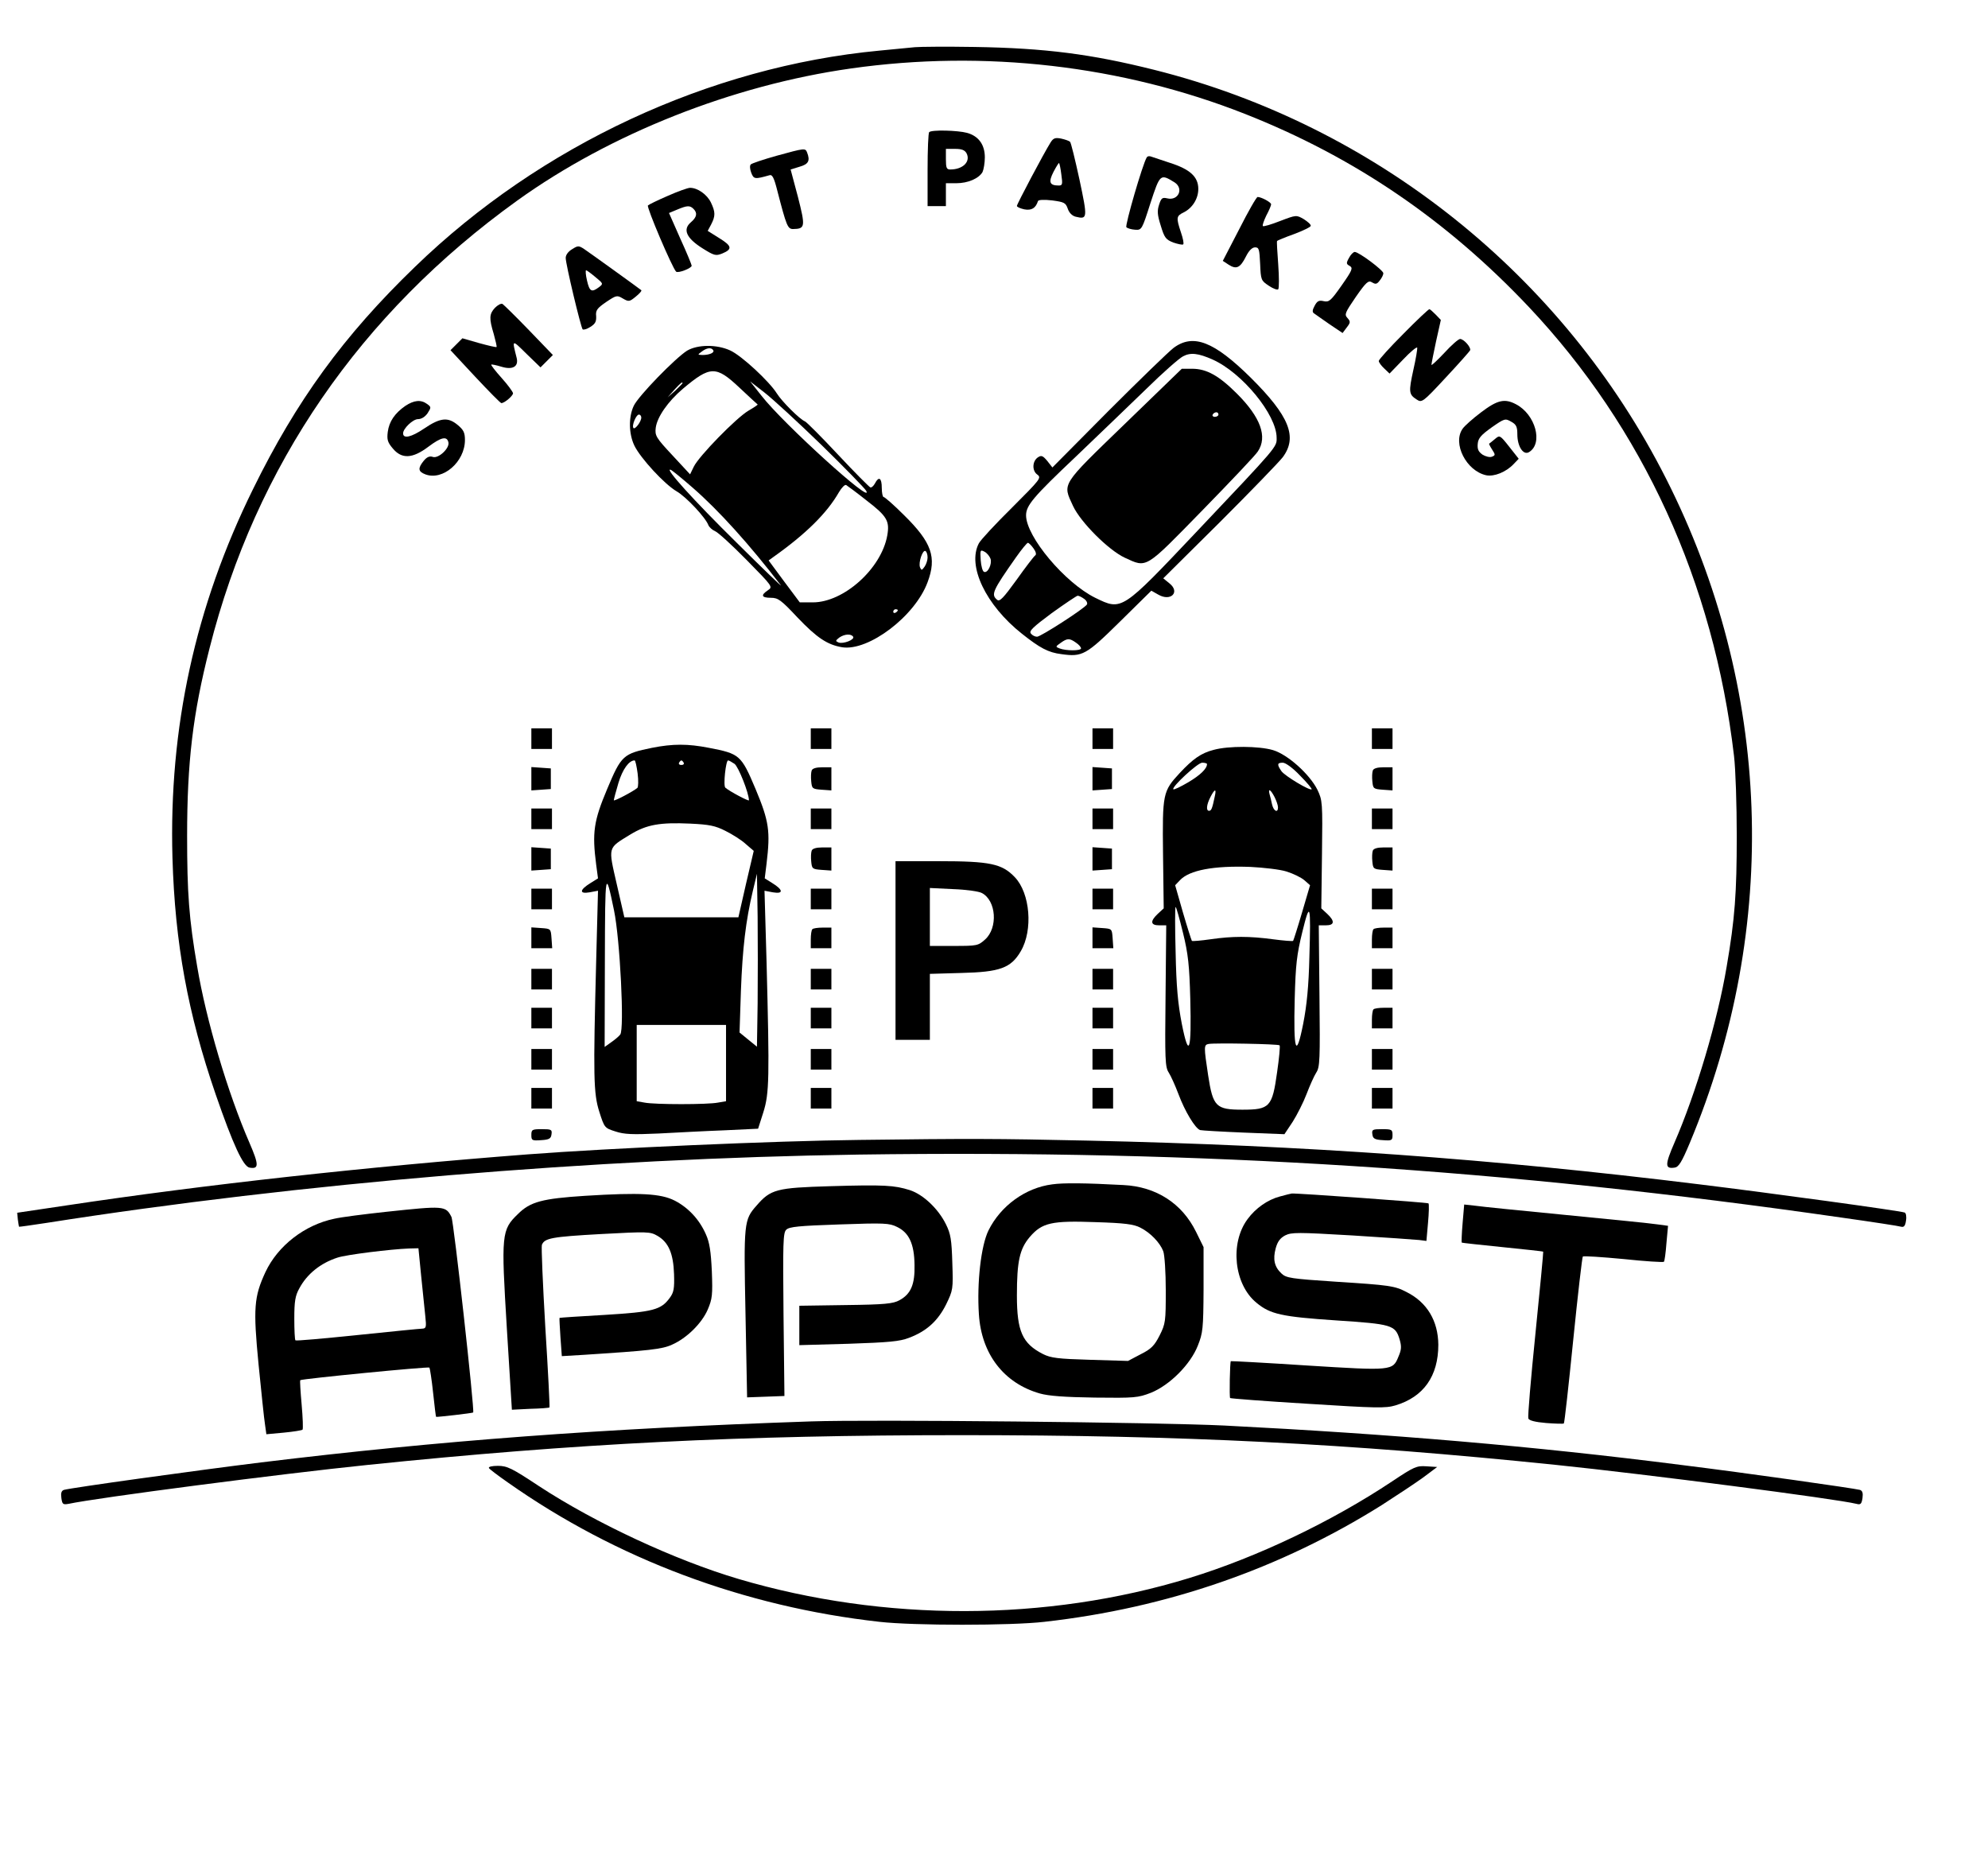 <?xml version="1.0" standalone="no"?>
<!DOCTYPE svg PUBLIC "-//W3C//DTD SVG 20010904//EN"
 "http://www.w3.org/TR/2001/REC-SVG-20010904/DTD/svg10.dtd">
<svg version="1.0" xmlns="http://www.w3.org/2000/svg"
 width="868pt" height="814pt" viewBox="0 0 868 814"
 preserveAspectRatio="xMidYMid meet">

<g transform="translate(0,814) scale(0.1,-0.1)"
fill="#000000" stroke="none">
<path d="M3995 7934 c-22 -2 -92 -9 -155 -15 -742 -70 -1481 -414 -2028 -944
-312 -301 -518 -585 -707 -970 -253 -513 -368 -1043 -352 -1610 11 -374 67
-680 189 -1034 75 -217 120 -315 148 -319 41 -7 41 12 -1 109 -94 216 -189
535 -228 769 -36 209 -44 322 -44 570 0 322 25 534 98 820 202 798 659 1462
1343 1954 406 292 941 504 1457 577 584 83 1184 13 1720 -198 477 -188 881
-463 1240 -843 499 -529 807 -1203 896 -1960 7 -58 12 -215 12 -350 0 -248 -8
-361 -44 -570 -39 -234 -134 -553 -228 -769 -42 -97 -42 -115 0 -109 18 2 31
22 67 108 395 945 358 1989 -104 2901 -449 887 -1269 1542 -2234 1784 -275 69
-477 95 -785 100 -121 2 -238 1 -260 -1z"/>
<path d="M4057 7563 c-4 -3 -7 -78 -7 -165 l0 -158 40 0 40 0 0 50 0 50 45 0
c52 0 99 21 115 49 5 11 10 40 10 64 0 55 -27 93 -78 107 -41 11 -155 14 -165
3z m163 -92 c19 -36 -15 -71 -71 -71 -16 0 -19 7 -19 45 l0 45 40 0 c29 0 42
-5 50 -19z"/>
<path d="M4587 7518 c-29 -46 -147 -269 -147 -277 0 -5 15 -11 32 -15 32 -6
50 5 60 36 2 6 27 7 62 3 52 -7 59 -10 68 -36 6 -18 19 -31 34 -35 53 -13 53
-7 17 163 -19 87 -37 161 -41 164 -4 4 -21 10 -39 14 -26 5 -34 2 -46 -17z
m47 -140 c6 -42 5 -48 -11 -48 -41 0 -46 15 -23 60 12 23 23 40 24 38 2 -1 7
-24 10 -50z"/>
<path d="M3391 7460 c-57 -16 -108 -33 -113 -38 -5 -5 -4 -20 2 -36 11 -29 16
-29 80 -11 12 4 20 -12 34 -68 40 -154 45 -167 69 -167 53 1 54 10 21 140
l-32 120 39 12 c39 11 47 26 33 62 -8 20 -9 20 -133 -14z"/>
<path d="M5007 7453 c-18 -29 -96 -298 -89 -305 5 -5 22 -10 38 -11 29 -2 30
0 67 116 42 128 43 129 105 91 42 -27 17 -82 -32 -70 -21 5 -26 1 -35 -27 -9
-27 -8 -45 7 -92 16 -53 22 -61 55 -74 21 -7 40 -11 43 -8 4 3 -1 27 -10 53
-21 63 -20 71 11 86 39 19 65 60 65 103 0 53 -36 86 -124 114 -40 13 -78 26
-84 28 -7 2 -14 1 -17 -4z"/>
<path d="M2916 7285 c-44 -19 -83 -38 -87 -42 -7 -7 106 -272 123 -289 9 -8
68 15 68 26 0 4 -22 58 -50 119 l-49 111 36 15 c43 18 55 19 71 3 18 -18 15
-36 -12 -59 -36 -31 -19 -69 51 -113 51 -32 58 -34 86 -23 46 19 43 33 -12 67
l-51 32 15 28 c19 37 19 54 -1 96 -17 35 -58 64 -91 64 -10 0 -54 -16 -97 -35z"/>
<path d="M5411 7140 l-72 -139 26 -17 c33 -21 50 -14 75 36 13 26 27 40 40 40
17 0 19 -8 22 -72 3 -70 4 -73 37 -95 19 -13 38 -20 42 -16 4 5 4 53 0 108 -4
55 -7 101 -5 103 1 2 35 16 74 30 40 15 73 31 73 36 1 6 -13 18 -30 29 -33 19
-33 19 -104 -8 -38 -15 -72 -25 -75 -22 -3 3 4 23 15 46 12 22 21 44 21 49 0
9 -43 32 -59 32 -5 0 -41 -63 -80 -140z"/>
<path d="M2498 7052 c-17 -10 -28 -25 -28 -38 0 -28 66 -303 74 -312 4 -3 19
1 34 11 21 13 26 23 25 46 -3 26 4 35 43 62 45 30 48 31 73 16 26 -15 29 -15
57 8 16 13 27 25 24 28 -11 9 -226 164 -250 180 -23 15 -27 15 -52 -1z m102
-122 c34 -28 35 -29 15 -44 -32 -24 -41 -19 -52 29 -6 25 -7 45 -4 45 3 0 22
-14 41 -30z"/>
<path d="M5890 7014 c-13 -23 -12 -27 3 -35 15 -9 12 -18 -35 -85 -47 -67 -55
-74 -78 -69 -21 5 -29 1 -40 -20 -10 -18 -11 -28 -3 -33 5 -4 36 -25 67 -47
l58 -39 18 24 c17 22 17 26 3 42 -14 15 -10 23 37 92 46 66 55 73 71 63 15 -9
21 -8 33 8 9 11 16 25 16 32 0 13 -107 93 -125 93 -6 0 -18 -12 -25 -26z"/>
<path d="M2161 6796 c-25 -27 -26 -46 -5 -115 8 -29 14 -55 12 -56 -2 -2 -36
6 -76 17 l-73 21 -26 -26 -26 -26 107 -115 c60 -64 111 -116 115 -116 14 0 51
32 51 43 -1 7 -23 37 -50 67 -27 30 -47 56 -45 58 1 2 21 -2 44 -9 49 -15 76
0 67 38 -21 83 -22 82 43 18 l61 -59 27 27 27 27 -104 108 c-58 60 -110 111
-116 115 -7 3 -21 -5 -33 -17z"/>
<path d="M6127 6682 c-59 -59 -107 -112 -107 -118 0 -6 11 -21 24 -33 l23 -22
59 61 c32 34 60 57 62 52 1 -5 -6 -49 -17 -97 -21 -96 -20 -107 14 -129 23
-15 26 -14 127 95 57 61 105 115 107 120 4 13 -28 49 -44 49 -7 0 -38 -27 -69
-61 -31 -33 -56 -56 -56 -52 0 5 9 51 20 102 l21 94 -22 23 c-13 13 -25 24
-28 24 -4 0 -55 -48 -114 -108z"/>
<path d="M5124 6621 c-21 -16 -149 -140 -284 -275 l-245 -247 -22 28 c-19 23
-26 26 -40 17 -26 -16 -28 -59 -4 -76 19 -14 14 -20 -110 -144 -72 -71 -137
-141 -145 -156 -52 -98 30 -270 188 -395 78 -62 115 -82 172 -89 92 -13 108
-4 256 142 l137 135 30 -17 c55 -32 97 11 49 49 l-27 22 247 245 c135 135 259
263 275 284 65 88 29 179 -140 347 -160 158 -251 194 -337 130z m171 -51 c129
-58 279 -241 279 -341 1 -41 6 -35 -347 -408 -331 -350 -328 -348 -445 -291
-132 65 -302 267 -302 360 0 43 32 81 216 255 98 94 237 227 309 297 71 70
144 134 160 142 33 18 67 14 130 -14z m-782 -825 c10 -14 13 -26 7 -30 -5 -3
-42 -51 -81 -106 -58 -80 -74 -97 -85 -88 -28 23 -21 39 83 187 24 34 47 62
51 62 4 0 15 -11 25 -25z m-188 -45 c7 -23 -12 -63 -28 -57 -7 2 -13 25 -15
51 -3 45 -2 47 17 37 11 -6 22 -20 26 -31z m409 -175 c10 -7 15 -18 12 -24
-11 -18 -202 -141 -218 -141 -9 0 -21 6 -27 14 -9 11 9 28 91 89 57 41 108 75
113 76 6 0 18 -6 29 -14z m-36 -191 c12 -8 22 -19 22 -25 0 -11 -66 -11 -94 0
-18 7 -18 8 5 24 29 21 39 21 67 1z"/>
<path d="M4910 6288 c-280 -271 -271 -257 -225 -357 33 -71 155 -193 226 -226
98 -45 86 -52 338 206 125 128 234 243 243 258 43 64 12 149 -91 252 -79 79
-133 109 -196 109 l-45 0 -250 -242z m410 42 c0 -5 -7 -10 -16 -10 -8 0 -12 5
-9 10 3 6 10 10 16 10 5 0 9 -4 9 -10z"/>
<path d="M3000 6609 c-51 -32 -213 -198 -233 -241 -23 -49 -22 -122 3 -174 27
-55 131 -168 184 -199 42 -24 127 -115 139 -148 4 -9 17 -21 29 -26 13 -5 75
-62 138 -126 114 -116 115 -117 93 -132 -33 -22 -28 -33 13 -33 31 0 44 -9
116 -86 85 -89 130 -119 195 -130 115 -18 318 135 373 284 41 109 18 174 -103
293 -44 44 -84 79 -89 79 -4 0 -8 18 -8 40 0 44 -13 52 -30 19 -6 -11 -15 -19
-20 -17 -5 2 -69 66 -141 143 -72 77 -137 142 -144 145 -23 9 -101 87 -123
122 -33 53 -155 166 -204 188 -59 27 -142 26 -188 -1z m114 2 c7 -11 -17 -21
-47 -21 -22 1 -22 1 -3 15 22 17 42 19 50 6z m114 -163 c42 -39 78 -73 80 -74
2 -1 -16 -13 -40 -27 -53 -31 -218 -200 -239 -245 l-16 -33 -77 83 c-72 77
-77 86 -73 120 6 47 53 115 119 171 119 100 144 101 246 5z m-248 19 c0 -2
-15 -16 -32 -33 l-33 -29 29 33 c28 30 36 37 36 29z m607 -270 c101 -99 189
-189 195 -200 36 -68 -362 293 -457 415 l-50 63 63 -49 c35 -27 147 -130 249
-229z m-787 120 c0 -18 -27 -53 -34 -46 -9 9 11 59 24 59 5 0 10 -6 10 -13z
m224 -306 c114 -99 250 -250 385 -426 8 -11 -78 72 -192 185 -189 186 -318
329 -289 319 6 -2 49 -37 96 -78z m762 -58 c87 -67 99 -88 88 -151 -26 -145
-190 -292 -325 -292 l-57 0 -68 91 -68 92 22 16 c141 100 233 191 285 282 12
20 26 35 32 31 5 -3 47 -34 91 -69z m264 -247 c0 -12 -6 -30 -13 -40 -12 -17
-14 -17 -20 -3 -8 21 12 79 24 71 5 -3 9 -15 9 -28z m-130 -230 c0 -3 -4 -8
-10 -11 -5 -3 -10 -1 -10 4 0 6 5 11 10 11 6 0 10 -2 10 -4z m-195 -116 c8
-13 -44 -33 -64 -25 -14 6 -13 8 3 21 23 16 52 18 61 4z"/>
<path d="M1770 6368 c-46 -32 -71 -68 -77 -114 -4 -33 -1 -45 22 -72 39 -47
86 -45 156 8 56 42 81 47 87 18 5 -26 -44 -71 -68 -63 -14 5 -26 0 -40 -17
-26 -32 -25 -47 7 -59 76 -29 173 54 173 150 0 32 -6 44 -31 65 -43 36 -76 33
-147 -15 -56 -38 -92 -46 -92 -21 0 21 43 62 65 62 15 0 31 10 42 26 16 25 16
27 -2 40 -27 20 -57 17 -95 -8z"/>
<path d="M6467 6340 c-36 -27 -73 -60 -81 -72 -45 -64 16 -184 103 -203 35 -7
87 14 120 49 l22 23 -41 52 c-41 52 -42 52 -63 34 -12 -10 -23 -19 -25 -20 -2
0 4 -12 13 -26 15 -23 14 -25 -1 -31 -9 -4 -28 1 -41 9 -18 13 -23 23 -21 47
2 25 15 39 61 72 56 39 59 40 85 25 22 -12 27 -22 27 -55 0 -53 26 -93 51 -78
63 38 28 165 -57 209 -49 26 -81 19 -152 -35z"/>
<path d="M2320 4915 l0 -45 45 0 45 0 0 45 0 45 -45 0 -45 0 0 -45z"/>
<path d="M3540 4915 l0 -45 45 0 45 0 0 45 0 45 -45 0 -45 0 0 -45z"/>
<path d="M4770 4915 l0 -45 45 0 45 0 0 45 0 45 -45 0 -45 0 0 -45z"/>
<path d="M5990 4915 l0 -45 45 0 45 0 0 45 0 45 -45 0 -45 0 0 -45z"/>
<path d="M2847 4875 c-126 -26 -134 -32 -196 -180 -59 -140 -66 -190 -48 -330
l8 -60 -32 -20 c-49 -30 -51 -49 -5 -41 l37 7 -8 -308 c-13 -503 -12 -577 14
-658 22 -69 23 -70 70 -85 39 -13 75 -14 188 -9 77 4 206 11 288 14 l147 7 23
72 c26 83 27 149 14 654 l-9 313 37 -7 c47 -8 45 11 -4 41 l-32 20 8 65 c17
141 11 184 -48 325 -63 149 -69 154 -204 180 -92 18 -157 18 -248 0z m-63
-112 c4 -31 3 -59 -1 -63 -19 -16 -103 -60 -103 -54 0 4 9 38 20 75 18 60 46
99 71 99 3 0 9 -26 13 -57z m201 47 c3 -5 -1 -10 -10 -10 -9 0 -13 5 -10 10 3
6 8 10 10 10 2 0 7 -4 10 -10z m222 -5 c17 -12 63 -128 63 -159 0 -6 -85 39
-103 55 -10 8 2 119 12 119 4 0 16 -7 28 -15z m-39 -293 c30 -15 70 -40 88
-57 l35 -30 -34 -145 -33 -145 -249 0 -249 0 -33 144 c-38 167 -41 156 60 218
71 43 129 53 261 47 83 -4 109 -9 154 -32z m-487 -347 c26 -125 46 -520 27
-542 -6 -8 -24 -23 -40 -34 l-28 -20 1 378 c1 395 2 401 40 218z m627 -405
l-3 -190 -38 31 -38 31 6 182 c7 186 21 305 52 436 l18 75 3 -187 c1 -103 1
-273 0 -378z m-138 -261 l0 -167 -35 -6 c-44 -9 -276 -9 -321 0 l-34 6 0 167
0 166 195 0 195 0 0 -166z"/>
<path d="M5299 4866 c-55 -14 -91 -40 -148 -101 -74 -80 -76 -89 -73 -355 l3
-236 -26 -24 c-34 -32 -32 -50 6 -50 l31 0 -3 -308 c-3 -278 -2 -311 14 -335
9 -14 28 -56 42 -93 29 -78 74 -151 95 -158 8 -2 94 -7 191 -11 l177 -7 36 54
c19 30 47 85 61 122 14 37 33 79 42 93 16 24 17 57 14 335 l-3 308 31 0 c38 0
40 18 6 50 l-26 24 3 236 c3 228 2 236 -20 282 -34 68 -130 154 -194 173 -61
18 -194 19 -259 1z m-29 -62 c0 -20 -29 -48 -81 -79 -34 -20 -63 -34 -66 -31
-9 9 106 116 126 116 12 0 21 -3 21 -6z m406 -50 c31 -31 53 -58 51 -60 -7 -8
-117 58 -132 79 -20 29 -19 37 6 37 12 0 44 -23 75 -56z m-372 -91 c-11 -53
-15 -63 -25 -63 -14 0 -11 27 6 60 19 37 27 38 19 3z m261 -3 c8 -16 15 -36
15 -45 0 -26 -19 -17 -26 13 -3 15 -8 35 -11 45 -7 27 5 20 22 -13z m52 -325
c29 -9 64 -26 78 -38 l25 -22 -35 -119 c-19 -65 -37 -121 -39 -124 -3 -2 -42
1 -87 7 -104 14 -178 14 -274 0 -42 -6 -78 -9 -81 -7 -2 3 -20 59 -39 124
l-34 119 21 22 c41 44 148 64 308 58 58 -3 129 -11 157 -20z m-452 -267 c23
-93 28 -144 32 -288 6 -231 -6 -266 -37 -110 -17 88 -24 162 -27 313 -3 108
-3 197 0 197 3 0 17 -51 32 -112z m552 -108 c-3 -125 -11 -208 -27 -290 -31
-156 -43 -121 -37 110 4 149 9 192 33 290 34 139 38 125 31 -110z m-130 -384
c3 -3 -2 -56 -11 -118 -21 -151 -32 -163 -151 -163 -116 0 -129 13 -150 150
-19 126 -19 133 2 137 28 5 304 0 310 -6z"/>
<path d="M2320 4740 l0 -51 43 3 42 3 0 45 0 45 -42 3 -43 3 0 -51z"/>
<path d="M3544 4776 c-3 -8 -4 -29 -2 -48 3 -31 5 -33 46 -36 l42 -3 0 50 0
51 -40 0 c-26 0 -43 -5 -46 -14z"/>
<path d="M4770 4740 l0 -51 43 3 42 3 0 45 0 45 -42 3 -43 3 0 -51z"/>
<path d="M5994 4776 c-3 -8 -4 -29 -2 -48 3 -31 5 -33 46 -36 l42 -3 0 50 0
51 -40 0 c-26 0 -43 -5 -46 -14z"/>
<path d="M2320 4565 l0 -45 45 0 45 0 0 45 0 45 -45 0 -45 0 0 -45z"/>
<path d="M3540 4565 l0 -45 45 0 45 0 0 45 0 45 -45 0 -45 0 0 -45z"/>
<path d="M4770 4565 l0 -45 45 0 45 0 0 45 0 45 -45 0 -45 0 0 -45z"/>
<path d="M5990 4565 l0 -45 45 0 45 0 0 45 0 45 -45 0 -45 0 0 -45z"/>
<path d="M2320 4390 l0 -51 43 3 42 3 0 45 0 45 -42 3 -43 3 0 -51z"/>
<path d="M3544 4426 c-3 -8 -4 -29 -2 -48 3 -31 5 -33 46 -36 l42 -3 0 50 0
51 -40 0 c-26 0 -43 -5 -46 -14z"/>
<path d="M4770 4390 l0 -51 43 3 42 3 0 45 0 45 -42 3 -43 3 0 -51z"/>
<path d="M5994 4426 c-3 -8 -4 -29 -2 -48 3 -31 5 -33 46 -36 l42 -3 0 50 0
51 -40 0 c-26 0 -43 -5 -46 -14z"/>
<path d="M3910 3990 l0 -390 75 0 75 0 0 144 0 144 138 4 c167 4 216 21 259
95 54 92 41 253 -26 323 -56 59 -108 70 -333 70 l-188 0 0 -390z m377 251 c63
-33 71 -152 14 -203 -30 -27 -35 -28 -136 -28 l-105 0 0 126 0 127 103 -5 c56
-2 112 -10 124 -17z"/>
<path d="M2320 4215 l0 -45 45 0 45 0 0 45 0 45 -45 0 -45 0 0 -45z"/>
<path d="M3540 4215 l0 -45 45 0 45 0 0 45 0 45 -45 0 -45 0 0 -45z"/>
<path d="M4770 4215 l0 -45 45 0 45 0 0 45 0 45 -45 0 -45 0 0 -45z"/>
<path d="M5990 4215 l0 -45 45 0 45 0 0 45 0 45 -45 0 -45 0 0 -45z"/>
<path d="M2320 4046 l0 -46 46 0 45 0 -3 43 c-3 42 -3 42 -45 45 l-43 3 0 -45z"/>
<path d="M3547 4083 c-4 -3 -7 -24 -7 -45 l0 -38 45 0 45 0 0 45 0 45 -38 0
c-21 0 -42 -3 -45 -7z"/>
<path d="M4770 4046 l0 -46 46 0 45 0 -3 43 c-3 42 -3 42 -45 45 l-43 3 0 -45z"/>
<path d="M5997 4083 c-4 -3 -7 -24 -7 -45 l0 -38 45 0 45 0 0 45 0 45 -38 0
c-21 0 -42 -3 -45 -7z"/>
<path d="M2320 3865 l0 -45 45 0 45 0 0 45 0 45 -45 0 -45 0 0 -45z"/>
<path d="M3540 3865 l0 -45 45 0 45 0 0 45 0 45 -45 0 -45 0 0 -45z"/>
<path d="M4770 3865 l0 -45 45 0 45 0 0 45 0 45 -45 0 -45 0 0 -45z"/>
<path d="M5990 3865 l0 -45 45 0 45 0 0 45 0 45 -45 0 -45 0 0 -45z"/>
<path d="M2320 3695 l0 -45 45 0 45 0 0 45 0 45 -45 0 -45 0 0 -45z"/>
<path d="M3540 3695 l0 -45 45 0 45 0 0 45 0 45 -45 0 -45 0 0 -45z"/>
<path d="M4770 3695 l0 -45 45 0 45 0 0 45 0 45 -45 0 -45 0 0 -45z"/>
<path d="M5997 3733 c-4 -3 -7 -24 -7 -45 l0 -38 45 0 45 0 0 45 0 45 -38 0
c-21 0 -42 -3 -45 -7z"/>
<path d="M2320 3515 l0 -45 45 0 45 0 0 45 0 45 -45 0 -45 0 0 -45z"/>
<path d="M3540 3515 l0 -45 45 0 45 0 0 45 0 45 -45 0 -45 0 0 -45z"/>
<path d="M4770 3515 l0 -45 45 0 45 0 0 45 0 45 -45 0 -45 0 0 -45z"/>
<path d="M5990 3515 l0 -45 45 0 45 0 0 45 0 45 -45 0 -45 0 0 -45z"/>
<path d="M2320 3345 l0 -45 45 0 45 0 0 45 0 45 -45 0 -45 0 0 -45z"/>
<path d="M3540 3345 l0 -45 45 0 45 0 0 45 0 45 -45 0 -45 0 0 -45z"/>
<path d="M4770 3345 l0 -45 45 0 45 0 0 45 0 45 -45 0 -45 0 0 -45z"/>
<path d="M5990 3345 l0 -45 45 0 45 0 0 45 0 45 -45 0 -45 0 0 -45z"/>
<path d="M2320 3184 c0 -23 3 -25 43 -22 35 2 43 7 45 26 3 20 -1 22 -42 22
-43 0 -46 -2 -46 -26z"/>
<path d="M5992 3188 c2 -19 10 -24 46 -26 39 -3 42 -1 42 22 0 24 -3 26 -46
26 -41 0 -45 -2 -42 -22z"/>
<path d="M3750 3163 c-364 -4 -1093 -36 -1445 -63 -702 -54 -1411 -132 -2015
-223 l-215 -32 3 -30 c2 -16 5 -31 5 -31 1 -1 56 7 122 17 1101 173 2391 281
3543 298 1506 21 2820 -63 4292 -275 135 -19 252 -37 261 -40 12 -3 18 4 21
27 3 17 0 33 -6 35 -23 8 -585 85 -896 123 -908 112 -1721 170 -2670 191 -406
9 -515 9 -1000 3z"/>
<path d="M4594 2969 c-117 -15 -225 -94 -278 -201 -33 -67 -51 -229 -42 -366
11 -174 109 -301 266 -346 39 -11 108 -16 240 -18 174 -2 188 -1 245 21 82 33
173 124 205 206 22 55 24 74 25 245 l0 185 -33 67 c-61 124 -174 197 -317 204
-166 9 -263 10 -311 3z m385 -189 c44 -22 86 -66 100 -103 6 -16 11 -92 11
-171 0 -136 -1 -145 -27 -197 -23 -45 -37 -59 -83 -82 l-55 -29 -166 5 c-140
4 -171 8 -205 25 -90 46 -114 99 -114 256 0 149 12 203 56 255 54 63 96 72
288 65 127 -4 166 -9 195 -24z"/>
<path d="M3625 2961 c-234 -7 -260 -13 -322 -85 -55 -62 -56 -74 -48 -473 l7
-364 82 3 81 3 -4 355 c-3 314 -2 358 12 371 13 13 55 17 231 23 198 7 219 6
253 -11 52 -25 75 -74 76 -166 2 -85 -16 -127 -66 -154 -27 -15 -64 -19 -234
-21 l-203 -3 0 -86 0 -86 215 6 c175 6 223 10 264 26 77 29 126 74 162 146 30
62 31 66 27 182 -3 100 -7 126 -28 168 -33 67 -99 130 -158 149 -67 21 -111
24 -347 17z"/>
<path d="M2555 2919 c-187 -12 -240 -26 -293 -79 -73 -70 -74 -88 -49 -500
l22 -355 80 4 c44 1 82 4 84 6 2 2 -6 159 -18 349 -11 189 -18 352 -15 361 12
29 41 35 257 47 206 11 215 11 248 -8 48 -28 69 -77 72 -167 2 -63 -1 -80 -19
-104 -38 -52 -72 -61 -284 -74 -107 -6 -196 -12 -197 -13 -1 -1 1 -39 4 -84
l6 -83 101 6 c278 18 337 24 380 44 64 28 130 93 156 153 20 47 22 64 18 168
-4 86 -10 126 -26 161 -28 64 -76 116 -136 147 -61 31 -151 36 -391 21z"/>
<path d="M5588 2916 c-53 -14 -106 -51 -141 -99 -78 -105 -59 -285 39 -365 60
-50 110 -61 348 -77 243 -16 258 -20 277 -83 9 -31 8 -45 -5 -75 -25 -62 -28
-62 -397 -39 -183 12 -334 20 -335 19 -4 -4 -7 -157 -3 -161 2 -2 155 -14 339
-25 299 -19 340 -20 383 -7 123 37 187 128 187 265 -1 104 -49 185 -139 230
-52 27 -74 30 -309 45 -196 13 -216 16 -237 36 -31 29 -38 62 -25 110 8 29 19
44 41 56 28 14 54 14 293 0 143 -9 275 -18 293 -20 l31 -4 7 79 c4 44 5 82 2
85 -4 4 -574 45 -597 43 -3 0 -26 -6 -52 -13z"/>
<path d="M6386 2799 c-4 -45 -5 -83 -4 -84 2 -2 82 -10 178 -20 96 -10 176
-18 178 -20 1 -1 -14 -162 -34 -358 -20 -196 -34 -363 -31 -370 3 -9 30 -16
78 -20 40 -3 75 -4 77 -2 3 2 21 166 41 364 20 198 39 362 42 365 3 3 82 -2
177 -11 94 -10 174 -15 177 -12 3 3 8 40 11 81 l7 76 -44 6 c-24 4 -204 22
-399 41 -195 19 -376 37 -401 41 l-46 5 -7 -82z"/>
<path d="M1685 2849 c-93 -10 -195 -23 -225 -30 -130 -27 -247 -118 -301 -233
-50 -108 -54 -157 -30 -404 12 -119 24 -237 28 -261 l6 -43 76 7 c42 4 79 10
82 13 3 4 1 53 -4 110 -5 56 -8 104 -6 106 7 6 558 60 564 55 2 -3 10 -52 16
-110 6 -57 12 -105 13 -105 2 -2 159 16 162 19 7 7 -85 836 -95 854 -25 49
-33 49 -286 22z m154 -281 c7 -68 15 -147 18 -175 5 -47 4 -53 -13 -54 -11 0
-138 -13 -284 -28 -146 -15 -267 -26 -270 -23 -3 2 -5 45 -5 95 0 75 4 100 22
132 33 62 92 110 166 134 38 13 233 37 313 40 l41 1 12 -122z"/>
<path d="M3540 1934 c-910 -31 -1620 -84 -2400 -179 -284 -35 -831 -111 -861
-120 -11 -4 -14 -14 -11 -36 4 -27 7 -29 31 -25 126 27 926 131 1306 170 911
94 1631 130 2595 130 964 0 1683 -36 2595 -130 388 -40 1223 -148 1311 -170
18 -5 22 0 26 25 3 22 0 32 -11 36 -27 7 -490 73 -781 109 -643 82 -1266 135
-1995 172 -286 14 -1545 27 -1805 18z"/>
<path d="M2135 1730 c3 -5 40 -33 83 -63 473 -333 1031 -542 1622 -608 150
-17 573 -17 720 0 535 60 1030 232 1472 509 67 43 150 98 183 122 l60 45 -47
3 c-43 3 -54 -2 -150 -66 -263 -175 -589 -331 -886 -422 -623 -191 -1331 -192
-1967 -4 -277 82 -625 244 -871 405 -119 79 -140 89 -180 89 -26 0 -43 -4 -39
-10z"/>
</g>
</svg>
